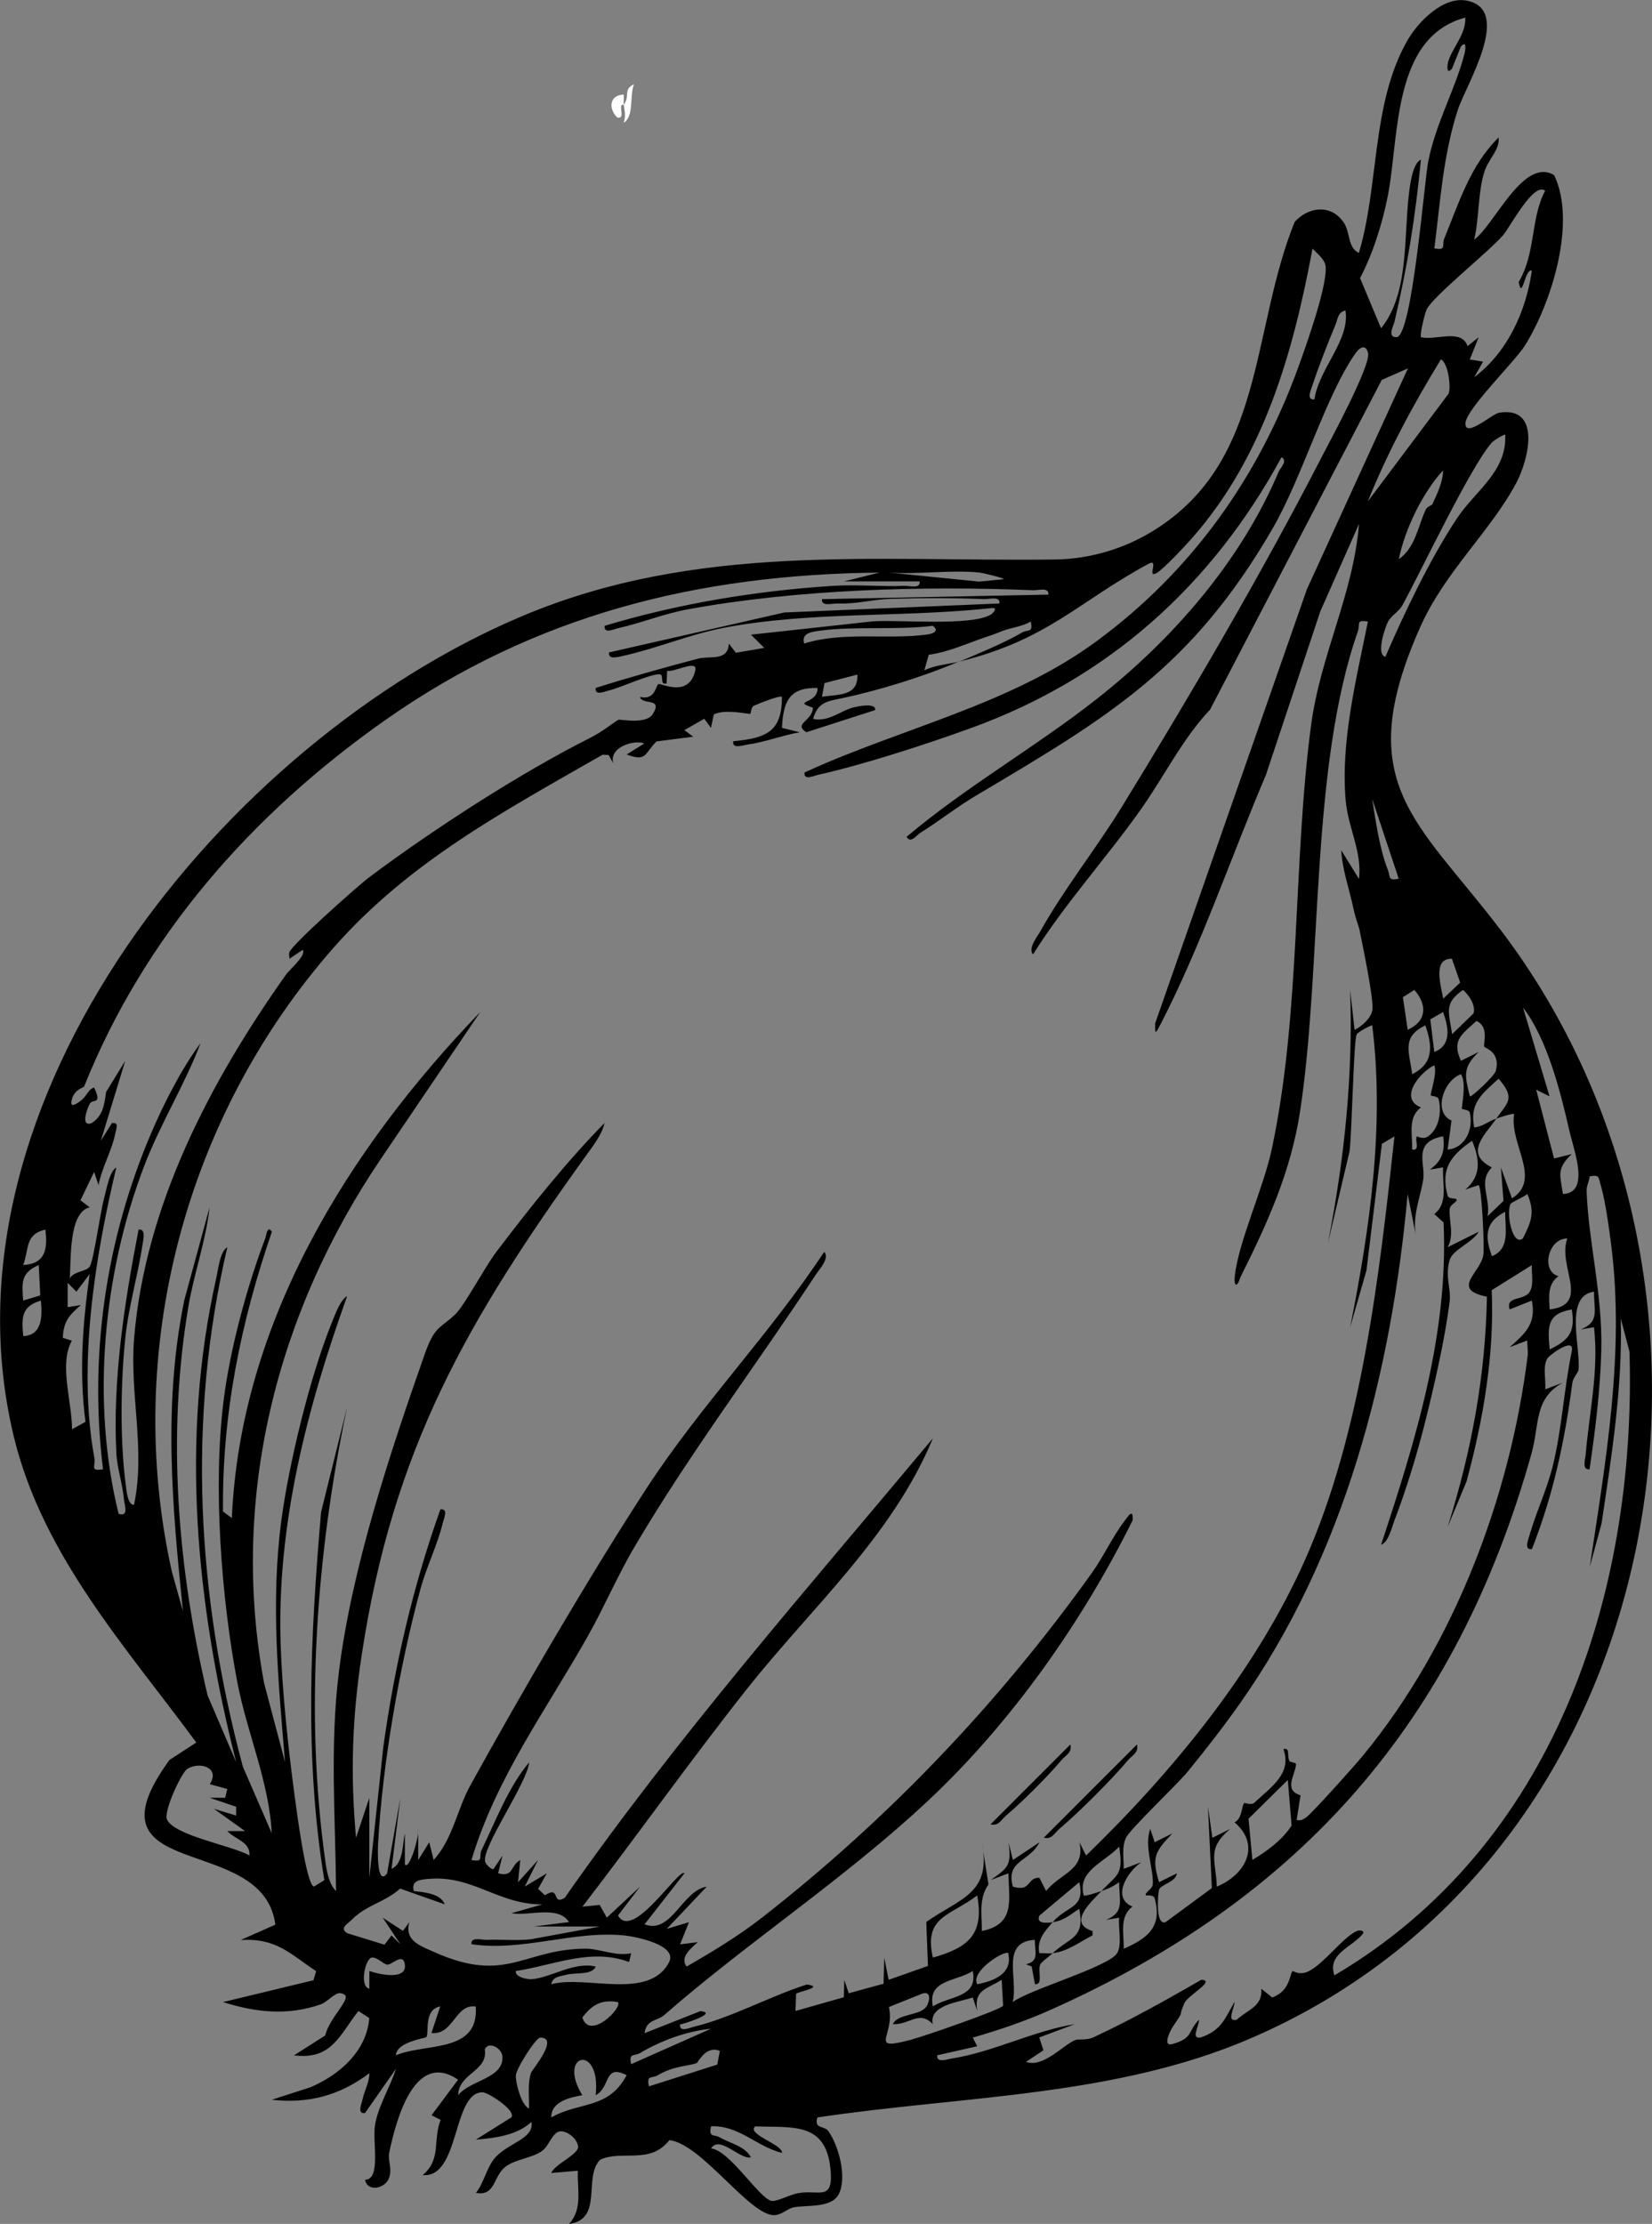 <?xml version="1.0" encoding="UTF-8"?>
<svg id="Layer_1" data-name="Layer 1" xmlns="http://www.w3.org/2000/svg" viewBox="0 0 358.26 482.06">
  <rect x="0" y="0" width="358.26" height="482.06" fill="#808080" stroke="none"/>
  <defs>
    <style>
      .cls-1 {
        fill: #fff;
      }
    </style>
  </defs>
  <path d="M311.04,53.84c2.75.51,1.58-.68,2.16-2.11,3.18-7.73,5.63-15.86,11.79-21.93.33,2.67-2.22,4.63-3.1,7.49-1.44,4.7-1.06,9.87-2.19,14.64,4.3-2.99,10.65-17.98,17.33-13.97,4.94,10.16-.57,27.78-6.36,36.98-2.23,3.55-12.94,13.92-12.88,16.93.06,3.05,5.84-2.16,7.26-2.4,9.24-1.53,6.54,10.06,3.72,15.32-5.6,10.44-15.46,19.18-20.79,31.17-15.07,33.89-.72,41.76,17.46,65.63,58.23,76.47,38.24,200.36-54.18,240.23-29.56,12.75-62.64,12.44-93.99,17.16-.81,2.55,1.49,1.75,2.33,2.91,2.3,3.16,4.15,10.13,2.29,13.73-1.57,3.03-6.8,2.31-9.68,2.83-1.36.24-2.59,1.57-4.14,1.7-5.3.42-15.79-15.38-22.89-16.26-4.29,5.42-10.21,2.04-15.02,4.25-3.77,3.76.78,12.89-6.76,13.93,3.02-3.33,1.74-7.37,1.92-11.54l-5.76.49c.69-1.91,6.06-4.07,5.81-5.78s-2.2-3.16-3.58-3.26c-1.93-.14-2.58,3.01-4.17,4.21-2.12,1.61-5.9,1.82-8.04,3.5-2.66,2.09-2.1,6.41-6.38,5.64,1.75-2.18,2.19-5.01,3.84-7.22,2.65-3.55,8.94-4.38,8.2-8.16-3.04,2.87-7.97,3.53-12.03,3.83l7.69-4.82c1.06-1.52-5.05-5.42-6.24-5.43-6.59-.06-4.87,18.63-13,17.95,4.13-3.47,2.13-7.48,3.9-11.97l-1.97-1.01,5.75-7.7c-9.43-6.47-13.45,8.71-14.94,15.84-.36,1.73.77,3.42-.08,5.57-.87,2.21-4.64,2.99-5.15.27,3.49-.06,1.58-8.09,2.15-11.81.61-3.99,3.36-8.42,4.57-12.26l-6.74,9.62c-1.76.24-.74-1.97-.54-2.94.41-1.94,1.5-3.69,1.5-5.71-6.4,4.82-13.13,6.66-21.16,5.76l8.35-2.7c6.25-2.64,12.21-7.79,12.78-15.01l-2.36-1.52c-4.14,5.29-5.8,10.64-13.96,9.61l6.75-4.3c.77-2.77,2.47-4.58,3.82-6.78.74-1.22,1.18-2.1-.49-2.39-1.19-.21-2.83,1.91-4.3,2.42-7.18,2.49-14.05,1.76-21.17-.5l19.61-4.73.58-1.97c-5.7-3.74-8.47-7.17-16.35-6.76l7.5-3.32c-2.58-20.31-42.59-8.73-22.96-35.7l5.82-3.78c-15.24-20.7-33.35-40.55-39.57-66.29-17.65-73.07,46.12-150.8,110.14-177.83,37.86-15.99,76.03-11.81,115.6-12.31,7.67-.1,15.14-2.33,21.61-6.38,24.06-15.05,20.84-43.09,30.41-66.79,3.02-3.33,7.82-3.88,10.56,0,1.6,2.25.82,5.49,3.37,6.72,4.42-14.82,2.68-32.07,10.42-45.88,2.34-4.17,7.82-9.78,12.93-8.82,10.18,1.92-.15,18.3-1.9,23.7-3.21,9.94-3.77,19.78-5.08,30.03ZM317.77,3.81c-15.87,4.24-14.29,25.75-16.78,38.54-1.16,5.97-3.23,12.58-6.04,17.93l4.56,10.89c6.09-7.56,4.89-19.62,6.03-29.08.22-1.85.77-6.73,2.61-7.48-1.2,12.37-2.92,23.09-5.74,35.16-.17.73-1.66,3.42.46,3.31,3.4-.17,6.01-33.98,6.9-38.3,1.71-8.29,5.85-15.53,7.8-23.01.2-.76.63-3.23-.75-1.69l-1.93,4.79c-1.33,1.55-1.03-.94-.77-1.71,1.08-3.16,3.8-5.77,3.65-9.34ZM335.1,41.35c-2.53-2.01-7.62,7.9-9.13,9.63-3.34,3.81-15.27,13.28-16.59,16.13-.44.94-1.55,5.67-1.22,5.99,3.3.74,8.77-1.94,10.1,1.93l2.4-1.92-1.91,4.81,2.87.47-1.91,3.38c7.24-5.46,11.24-14.31,12.49-23.09-1.49-.68-2.09,6.67-2.85,2.45,3.75-6.31,2.56-13.91,5.74-19.77ZM208.08,143.34c-8.22,3.49-17.58,6.31-25.21,7.95-3.31.71-5.47.77-6.54,4.55,3.36.67,5.84-1.71,8.62-2.46.76-.21,5.07-1.19,4.84.54l-14.92,4.8c-2.96-1.87,1.37-2.41,1.42-5.33-4.75-1.55,1.18-.74.99-4.27-6.22-.13-7.42,3.04-7.7,8.65l3.85.96c-3.7.63-7.59,2.16-11.31,2.66-1.04.14-3.33,1.05-3.12-.71,6.92-.68,10.62-1.89,10.57-9.63-.37-.39-5.04,1.44-6.07,1.92-.63.29-.67,1.71-.79,1.75-.38.14-5.37-1.11-7.9.13l-.63,2.92-1.45-1.97-4.31,2.46,1.91,1.43-7.95,1.02c-2.7,2.67-2.07,4.46-6.47,2.83l3.84-2.4c-2.63-.87-7.77,1.02-6.74,4.33l-1.03-1.81-1.3-.07c-21.22,12.16-41.89,23.15-58.3,41.79-32.22,36.6-45.76,87.37-35.12,135.25l2.42,8.63c-2.34-22.65-4.36-44.96.31-67.53l5.46-20.03c-.83,7.42-3.43,14.44-4.65,21.8-4.64,27.94-2.27,56.55,4.22,84.01l6.2,14.47c-8.72-34.3-12.18-70.05-4.33-104.9.4-1.77.81-5.87,2.41-6.72-8.81,37.44-6.56,75.65,3.37,112.59l6.26,14.42c-.55-11.02-5.39-21.92-7.42-32.5-3.53-18.39-5.35-42.67-3.03-61.2,1.4-11.25,5.03-24.65,9.04-35.24.26-.69.44-2.96,1.44-1.43-6.78,19.71-10.83,39.64-10.6,60.63l1.92,1.42c1.84-42.37,25.28-80.03,53.88-109.7l-21.56,31.84c-22.65,33.45-32.81,73.49-25.32,113.69l4.54,17.1c-1.49-17.54-3.13-34.74-.82-52.3,1.64-12.43,6.24-31.37,10.94-42.94.65-1.59,1.84-5.01,3.34-5.78-8.7,24.22-15.29,49.54-14.42,75.53.34,10.15,1.64,22.47,3.01,32.59.41,3.03,2.52,19.49,4.21,19.86l2.26-1.4c-4.38-26.38-3-53.25-.71-79.78l5.64-22.73c-6.66,31.46-9.25,66.54-4.7,98.53.29,2.06.76,4.84,2.31,6.35-.14-15.97-1.37-31.54.61-47.49,2.81-22.64,11.1-47.54,18.63-68.94,2.21-6.28,3.42-5.47,6.69-8.67,1.93-1.89,6.44-10.31,8.78-13.39,7.3-9.63,15.08-19.4,23.49-27.98-.47,2.42-2.56,5.05-4,7.06-25.68,35.7-41.84,63.42-48.64,108.22-2.08,13.68-2.48,25.84-1.23,39.65l2.88-8.66v17.32l3.02-28.25c2.44-17.62,6.43-34.89,12.39-51.61,1.79-.22.76,1.96.52,2.93-1.11,4.66-3.57,9.63-4.86,14.39-4.55,16.78-8.24,37.93-9.18,55.29-.06,1.02-.31,9.31,1.96,6.3l2.88-16.36-1.91,15.39c2.61-1.2,2.33-5.31,2.89-7.69v6.73c1.01,1.3,3.2-6.4,2.89-7.69v6.72s2.39-3.85,2.39-3.85l.96,3.85c4.2-4.64,5.09-11.01,7.91-16.1,11.11-20.12,25.78-45.33,38.37-64.64,11.52-17.67,26.75-33.41,38.41-51.08,1.28,1.33-1.06,3.78-1.81,4.92-12.97,19.73-27.21,38.51-39.25,58.9-3.74,6.33-6.65,13.2-10.25,19.58-9,15.92-19.82,30.57-25.18,48.42,2.78.54,1.54-.8,2.17-2.11,3.06-6.32,5.86-13.76,10.33-19.05-.36,4.41-10.3,18.37-9.54,21.51.15.6,1.43,1.85,1.83,1.58l1.94-2.89-.95,3.84c3.44.9,2.55-1.63,4.8-2.88l-.48,4.81,4.33-4.81-2.88,5.76,4.8-2.88-1.9,3.37,1.48,1.39c3.5-2.25,1.33,2.34,4.3.55,24.43-34.99,52.57-66.94,79.84-99.61-8.82,21.27-26.4,36.73-40.38,54.4-12.21,15.43-23.62,31.54-35.63,47.13l3.74-.38,1.55,2.76,7.21-6.72-4.78,6.25c3.2,5.66,13.22-10.41,14.41-9.14l-8.66,11.06c5.84,2.24,8.19-7.35,13.48-8.16l-8.66,9.14,4.81-1.44-1.92,4.8,3.84-.48c-1.36,1.26-4.02,3.27-2.41,5.29,5.64-3.26,11.19-6.59,16.34-10.61,27.38-21.36,51.35-46.51,71.54-74.73,2.56-3.58,4.4-7.72,7.06-11.22.68-.89,1.94-3.03,1.77-.16-10.95,22.03-26.25,43.78-44.24,60.66-18.06,16.95-39.51,30.97-57.37,46.6-1.49,1.3-3.84.87-4.23,3.9l12.08-4.77c4.25.36-4.32,2.99-4.37,2.87-.22,1.79,1.96.76,2.93.52,8.09-1.93,16.54-6.62,24.54-9.17,4.06.55-2.04,1.57-2.32,2.03l-.13,3.71,10.48-2.98.1-3.75.96,2.89,7.56-2.07.14-5.64.96,4.8,8.52-3.01-.36-9.54c7.43-5.2,14.25-6.14,12.05-17.27l1.44,9.14c-2.17,3.08-1.4,6.51-1.44,10.09,7.23-1.42,5.9-6.61,5.76-12.5l-3.83,1.45c3.75-2.64,4.56-3.17,3.85-8.18l.96,3.84,5.76-3.84c-2.18,4.32-7.37,3.85-5.77,9.62,4.04,1.21,2.99-2.03,5.75-1.92l1.46,2.86c3.09-3.9,8.56-4.46,7.23-10.56l1.43,2.88c18.77-18.16,36.79-40.05,47.5-64.12,12.27-27.57,16.15-61.92,19.38-91.76l-2.72,1.6-3.35,27.44-3.54,12.33c4.29-21.53,7.49-43.63,4.79-65.43-.17-.13-3.01,1.36-3.36,1.92-.68,1.08-1.02,21.17-1.56,25.38l-4.68,19.85c3.56-18.18,5.47-36.3,4.81-54.84l.96,8.66c1.61-.77,3.63-2.59,3.87-4.38.31-2.35-2.1-13.82-2.8-17.3-.2-.97-.79-2.2-1.29-4.53-.89-4.21-2.41-8.37-2.68-12.74l3.86,6.24c.7-5.85-2.34-11.1-2.87-16.85-1.18-12.76,2.3-26.5,4.8-38.95-2.67-.47-1.63.54-2.17,2.1-10.4,29.68-7.69,72.11-12.52,103.96-2,13.18-7.11,24.38-12.98,36.11-.73,2.35-1.42,1.88-1.2-.23.77-7.45,6.22-19.1,8.03-27.6,6.33-29.8,4.56-61.85,8.48-91.6,2.05-15.6,9.15-28.42,10.44-43.92l-8.41,19-11.77,35.38c-7.49,17.6-14.11,37.17-22.88,54.11-1.07,2.06-1.21,2.32-1.16-.2l32.92-94.13,21.9-47.86-5.67,2.5-37.25,71.49c-5.82,6.09-9.96,14.47-14.98,21.58-7.54,10.67-16.43,20.34-23.4,31.45-1.18-1.31.96-3.87,1.64-5.09,4.93-8.87,12.07-17.87,17.53-26.74,14.96-24.35,30.32-50.54,43.4-75.92,1.92-3.72,10.74-19.93,10.08-22.61-.49-2-1.79-1.25-2.75.11-6.42,9.16-11.57,26.94-17.92,37.9-17.49,30.18-35.5,40.85-64.3,57.91-4.16,2.46-8.01,5.53-12.12,8.09-.82.51-2.09,2.41-2.98.87,13-10.97,27.95-19.42,41.29-29.92,16.38-12.88,31.15-29.74,39.37-49.16.37-.88,2.09-2.45.65-3.2-15.13,27.8-37.52,47.91-67.35,58.71-9.81,3.55-23.09,7.87-33.17,10.14-.98.22-3.13,1.29-2.92-.52,21.06-9.67,44.61-14.64,63.4-28.5,20.52-15.12,34.99-35.4,43.66-59.3,1.5-4.13,7.04-19.47,5.78-22.58-.48-1.19-1.78-2.24-2.68-3.17-4.22,22.61-10.53,44.93-25.96,62.56-1.5,1.71-6.13,6.69-7.72,7.68-2.5,1.54.61-3.26-1.9-1.91-15.39,8.33-21.76,16.42-40.91,21.16,3.79-1.61,9.66-4.02,13.5-6.27,1.25-.73,2.43.17,1.89-2.39-1.87,1.11-4.03,1.27-6.01,2-1.3.48-1.61.68-3.6,1.33-4.17,1.38-8.1,3.28-12.52,3.88l-.95,3.37c2.49-1.19,5.17-1.3,7.69-1.92ZM285.05,86.56c.98-6.67,7.74-12.81,6.74-19.24-1.65.26-1.69,1.92-2.18,3.1-1.61,3.81-3.77,9.35-5.04,13.25-.31.94-1.32,3.09.49,2.9ZM296.62,108.7l17.54-23.38c.55-1.57-.13-6.72-1.68-7.41-6.02,9.8-11.54,20.08-15.86,30.79ZM300.44,142.37c4.1-9.53,9.81-21.46,15.6-30.12,3.93-5.88,10.79-10.1,10.39-17.99-.18-.23-2.46,1.17-2.91,1.68-4.6,5.17-15.16,27.54-19.37,35.22-.79,1.43-2.46,2.29-3.14,3.59-.56,1.07-2.7,7.12-.57,7.62ZM310.64,109.28c1.03-2.24,2.28-4.82,2.31-7.32-4.48,4.87-8.28,12.77-9.6,19.24,3.59-2.43,4.2-7.31,5.86-10.76.32-.67,1.29-.87,1.43-1.16ZM199.41,126.02h-16.36l7.69-1.91c-39.49.42-74.71,9.17-107.11,31.92-29.25,20.54-52.42,47.11-65.4,79.51-.07.17-2.03.61-2.6,2.61s.5,1.42,1.61.65c1.75-1.22,1.72-2.61,3.17-3.07,1.81,3.94-.27,2.3-.95,3.54-.51.92-2.15,5.2.47,4.15,2.47-1.67,2.7-4.06,3.08-6.73l4.14-6.72-5.29,17.31,2.42-3.84c1.58-.26.93,1.2.74,2.17-.73,3.75-2.96,7.52-3.65,11.29l-.96-2.88-2.96,6.16,2,1.52c-4.63,1.11-3.99,11.45-4.33,15.41.85-1.58,3.69-1.47,4.36-2.6.87-1.46,2.25-11.73,3.13-14.92.49-1.75,1.1-5.64,2.61-6.52-4.66,19.59-8.42,42.98-4.75,63,.31,1.69-1.08,2.88,1.87,2.42-3.05-24.87.63-49.84,10.42-72.82,2.73-6.4,6.64-14.09,10.74-19.56-3.51,9.18-8.75,17.5-12.26,26.7-8.87,23.25-11.51,51.12-5.52,75.31,2.31.79,1.25-2,1.16-3.09-.26-3.12-1.48-6.89-1.64-9.92-.85-16.09,1.76-32.86,4.81-48.58,1.66-.25,1,2.25.85,3.26-.98,6.63-3.04,13.45-3.74,20.33-.99,9.76-1.16,21.95.1,31.63.14,1.04.37,4.5,1.8,4.44,2.54-12-.97-23.98.02-36.07,2.38-28.92,16.62-55.83,32.87-78.76.96-1.35,4.56-4.32,3.68-5.46l-2.87,1.92c.03-.46-.17-1.01,0-1.43.72-1.82,14.83-14.38,17.39-16.3,13.66-10.22,32.61-22.5,47.81-30.14,3.03-1.52,5.01-3.32,6.14-3.93.35-.19,5.99,1.12,7.46-1.24,2.31-3.7-2.32-1.83-2.77-3.73,3.24.83,3.38-2.32,3.97-2.75.49-.36,6.66,3.19,8.04-3.05.52-2.35-4.69.55-6.12.15l-.12,2.74c-1.63.44-.45-1.91-1.49-1.98-1.94-.14-8.4,2.87-10.96,3.49-.97.23-3.15,1.26-2.93-.53,7.29-2.31,14.67-4.36,22.08-6.32,2.83-.75,6.59.65,6.8-3.31l1.52,2,6.16-1.05-2.88-2.87,26.47-2.89c5.79-.38,21.24,1.08,25.5-1.44.46-.27,1.6-1.42.46-1.46-19.14,2.13-39.23.67-58.26,4.29-7.35,1.4-14.79,4.54-21.83,6.08-.97.21-3.38.97-3.13-.73l38.02-8.66,46.65-1.95c.22-1.68-2.18-.9-3.35-.95-6.48-.27-13.77-.25-20.26-.05-3.95.12-7.22,1.14-11.51,1.01-1.16-.04-3.58.71-3.35-.95l49.07-.98c.22-1.68-2.18-.9-3.35-.95-24.1-.99-51.09-.19-74.79,4.13-5.23.95-10.06,2.96-15.16,4.1-.98.22-3.13,1.29-2.92-.52,15.91-4.79,32.9-7.61,49.56-8.66,5.1-.32,10.29.2,15.4,0,1.18-.05,3.57.73,3.36-.96ZM212.41,124.1c-6.27-.61-13.36.45-19.73,0l19.68,1.97,5.35-.53c0-.27-4.82-1.4-5.3-1.44ZM202.3,135.65c-7.67.98-17.04.03-24.46,1.06-1.67.23-4.13.43-3.44,2.78,8.39-2.64,17.85-.82,26.47-1.92,1.33-.17,3.01-.72,1.42-1.92ZM185.94,146.23l-7.13,1.83-.56,2.97c3.67-.56,7.87-.07,7.69-4.8ZM303.34,190.49l-5.76-17.31c.73,4.72,1.66,11.02,3.4,15.39.62,1.55-.09,2.35,2.36,1.92ZM314.87,207.82c-4.35-.14-2.28,6.09-1.9,8.66l3.69-3.5-1.79-5.15ZM305.28,223.21c4.09-1.82,4.33-5.34,1.44-8.64l-2.48,1.59,1.04,7.05ZM314.9,224.18l4.67-4.53c.46-1.79-.96-3.89-2.27-5.07-4.41,2.95-2.97,5.08-2.4,9.6ZM338.95,258.81c5.97-.21,2.35-9.52,1.45-13.48-1.96-8.58-4.85-20.13-10.11-26.93l5.75,19.24-2.89-1.43,3.87,14.9,3.84-.95c-3.33,3.17-2.55,4.39-1.92,8.65ZM312.95,219.37l-2.77,1.59.87,7.07c3.94-1.53,3-5.61,1.9-8.66ZM321.89,226.88c-.29-.65,1.13-4.31-1.7-5.58-3.1,2.88-5.46,4.13-3.36,8.64l3.84-1.91c-3.52,3.39-3.03,5.11-1.91,9.61.29.3,5.33-4.41,5.62-5.5,1.12-4.13-2.34-4.92-2.49-5.26ZM306.24,232.84c4.72-2.32,4.42-6.13,2.87-10.58-5.32,2.57-3.42,5.87-2.87,10.58ZM310.31,237.47c-.21-.47,1.48-4.98.72-6.56-3.24,1.62-7.75,7.23-2.88,9.13-2.94,2.22-1.79,5.9-1.91,9.14,1.84.28.52-1.94,1.02-2.83.06-.1,1.29.72,2.34.03,2.51-1.65,3.06-5.33,2.39-8.11-.17-.71-1.62-.67-1.68-.81ZM317.05,240.37c-.15-.35,1.08-5.74-.24-7.53-3.89,1.47-6.02,8.38-2.03,10.04l-.84,6.31c3.9-.36,5.64-4.54,4.8-8.02-.17-.69-1.63-.66-1.69-.8ZM324.51,242.46c2.4-3.46,4.25-4.31.48-8.64-3.47,3.21-6.38,5.23-5.29,10.56,1.81-.15,2.92-1.27,4.81-1.92-2.45,3.53-7.1,7.51-.97,10.6-3.13,3.05-.21,6.53-.94,10.57l3.45-3.32-.56-7.26,2.4,6.71c6.57-4.11-.61-11.81.47-18.27-.23-.24-3.13.72-3.84.97ZM312.96,246.31c-6.64,1.2-3.85,5.92-4.29,9.18-.53,3.89-2.61,8.19-1.49,12.95l-1.91-9.61c-3.53,38.87-13.7,78.25-36.36,110.39-3.53,5.01-7.39,9.97-11.27,14.72-2.35,2.88-12.62,12.57-13.47,14.44-.96,2.13-.42,4.5-.49,6.72l3.83-1.45c-3.18,2.19-6.46,7.76-1.92,9.62-2.95,2.23-1.79,5.91-1.91,9.15,5.08-2.22,8.46-4.7,6.73-10.93-.25-.89-1.85-.57-1.91-.65-.36-.54,1.38-1.35,1.48-2.32.32-3-1.93-8.37-.53-12.08l.96,2.88,3.84-1.91c-3.69,3.86-4.6,5.15-2.88,10.57l3.84-1.91c-.16,1.89-3.56,2.42-3.86,3.56-.23.87-.83,7.87,1.44,7l10.02-7.37-.85-17.63.96,6.73,3.84-1.91c-5.12,4.39-3.09,6.5-2.88,12.5,6.51-2.72,9.5-9.16,3.84-13.94,1.66-.75,1.52-3.49,2.08-4.16.14-.16,1.53.56,2.25-.12,3.69-3.45,8.18-6.32,6.27-11.62,1.57-.26.7,1.37,1.31,2.58.19.39,1.45.31,1.43.72-.08,2.16-2.85,5.61.98,6.73l-.84,5.35c.96.22,1.25-.08,1.93-.46,1.13-.64,10.88-11.58,12.47-13.52,19.84-24.11,31.88-56.13,35.68-86.53.14-1.11-.1-2.3-.05-3.42l-3.83,1.45c3.39-3.02,5.79-5.06,4.8-10.1l-4.8,1.92c-1-2.99,3.12-1.8,4.34-3.83.94-1.57.36-4,.46-5.78l-8.7,5.44c.6,13.91-1.82,28.01-5.47,41.48l-4.09,9.84c5.16-16.39,8.21-32.71,8.52-49.91-8.11-1.63-1.17-5.26-.75-9.24.2-1.94-.36-14.47-1.05-14.95l-2.88.96c3.53-2.91,3.12-6.68,1.45-10.57-4.47,3.14-6.89,5.9-5.3,11.88.26.98,2.28.32,1.93,1.1-.21.46-1.42.92-1.49,1.88-.18,2.41,1.08,5.56-.43,8.22l6.73-3.36c-1.27,2.33-5.66,3.86-6.31,6.17-1.02,3.62.36,6.15.02,8.89-1,8.23-3.47,18.85-5.53,27-1.67,6.6-4.01,14.16-6.44,20.51-.56,1.47-1.32,4.8-2.9,5.27,7.45-22.52,14.66-45.74,13.55-69.84l-2.01-1.84c3.14-2.44,1.67-6.61,1.91-10.11l-2.87.48c2.63-1.89,3.33-3.98,2.88-7.22ZM267.74,433.96c-.07,1.43-1.86,4.4.47,3.84,2.33-2.2,5.66-2.84,5.32-6.72l2.37,1.9c3.93-1.47,3.69-4.89,4.41-5.72.11-.13,1.36,1,3.34.1,3.29-1.49,7.55-7.41,10.57-8.79.42-.19,1.58-.24,1.43.47-2.19,2.95-7.96,4.42-6.26,9.14,47.44-27.98,65.53-82.2,63.99-135.18l-1.9-7.22c.4,14.95-1.97,29.74-4.16,44.44l-2.57,9.44c3.48-23,7.6-46.31,4.68-69.64-.46-3.67-1.29-9.77-2.3-13.15-.5-1.69-.19-2.26-2.38-1.89-.12,1.1-.71,2.05-.67,3.19.42,11.26,3.5,22.41,3.18,34.66-.23,8.6-1.31,17.16-2.54,25.65-1.73.21-.93-2.16-.84-3.24.78-9.15,2.87-18.08,1.8-27.55l-2.87.48c4.2-1.67,2.81-4.24,2.88-8.18-6.52.86-2.89,12-3.36,16.85-.08.78-1.19,1.73-1.35,2.93-1.65,12.57-4.11,24.21-8.77,36.02-1.75.24-.8-2.01-.54-2.94,1.41-4.96,3.77-9.83,5.08-15.14,2.02-8.19,2.39-16.57,4.11-24.78.73-3.37-4.87.83-5.27,1.49-1.09,1.78-.31,4.69-.48,6.73l3.83-1.45c-6.3,3.38-5.07,9.16-6.8,15.33-16.32,58.25-50.12,96.48-104.48,120.7-5.39,2.4-11.03,4.31-16.7,5.94l.96,1.88-8.66,1.95c-.23,1.74,2.09.87,3.12.71,8.88-1.37,17.8-6.03,26.7-7.45l-7.7,2.88.9,2.79-3.78,2.5c3.65,1.35,7.87-3.48,10.57-4.68.92-.41,2.4.14,4.17-.69,7.9-3.68,15.72-8.07,23.28-12.42,3.25.13-2.92,3.34-3.68,5.09-1.53,3.54.26,1.02-2.49,5.07-.59.87-2.33,4.4-.11,3.77,4.59-1.29,3.26-2.71,5.79-5.29-.03,1.54-1.91,4.37.46,3.83,4.41-1.56,5.1-4,7.24-7.68ZM330.27,268.43c1.8-3.6,2.65-5.62.97-9.61-.74.58-3.42,1.78-3.62,2.12-1.08,1.82.36,9.38,2.66,7.49ZM323.56,272.29c4.04-1.66,2.79-6.04,2.87-9.62-4.39,2.21-4.48,5.35-2.87,9.62ZM5.03,274.21c4.84-.25,5.34-3.49,4.8-7.69-4.48,1.1-3.47,4.15-4.8,7.69ZM339.9,268.45c-4.26-.01-5.75,7.16-1.92,8.17-2.44,1.77-2.04,4.48-1.92,7.22,9.09-1.07,1.59-9.43,3.84-15.39ZM8.73,280.8l-.33-6.58c-3.87,1.63-3.68,3.83-3.37,7.69l3.69-1.11ZM19.46,276.14l-2.89,3.84-1.9-1.91v5.28s2.87-.47,2.87-.47c-2.51,2.18-3.76,3.48-3.92,7.11l1.97.61c-2.85,5.08.03,13.18.03,19.21l2.92-1.61c-1.42-10.74-.61-21.36.91-32.07ZM5.04,289.61c4.22-.17,4.12-4.44,3.83-7.69-4.26,1.23-4.2,3.72-3.83,7.69ZM340.87,283.84c-5.46.93-5.24,3.78-4.8,8.66,4.2-2.01,5.59-3.76,4.8-8.66ZM45.49,386.74c2.33-3.57-2.14-5-4.87-3.32-1.22.75-5.29,9.32-4.37,11.07,1.83,3.46,14.06,5.56,17.85,7.7.24-2.97-3.25-3.53-4.8-5.29h3.84s-6.73-4.81-6.73-4.81l4.8,1.45v-1.91s-5.76-1.95-5.76-1.95h3.38s.46-1.9.46-1.9l-3.8-1.04ZM271.6,403.16c3.21-1.94,6.39-4.24,8.5-7.44l-.82-9.89-8.52,8.4.84,8.93ZM238.87,409.9c3.48-3.69,4.8-3.4,3.84-9.62-3.25,3.46-9.18,5.26-7.68,10.58.22.26,3.13-.72,3.84-.96-2.31,2.45-7.44,6.94-1.93,8.68v.93c-2.76,1.41-5.41,3.48-8.65,3.87,3.77-3.54,7.03-3.12,5.76-9.62-2.05,1.28-3.16,2.51-5.76,2.89,3.18-3.69,7.11-2.91,5.76-8.66l-8.64,7.23c-.8,1.94,1.82,1.58,2.88,1.43-1.71,1.98-3.5,3.86-2.89,6.73.94-.05,1.95.12,2.89,0-.8.75-2.53,1.92-2.74,2.53-.51,1.49.72,4.3-1.1,4.2l-.72-3.86-1.23-.47c2.96-.74,1.88-2.61,1.93-5.29-7.52.41-3.58,8.34-4.8,13.47,3.63-2.71,20.85-7.66,22.62-10.57,1.15-1.89.21-5.48.46-7.71l-2.87.48c4.19-1.67,2.81-4.25,2.87-8.18-1.36.96-2.26,1.39-3.84,1.92ZM130.13,417.6h-14.43l7.7-.97c-2.37-3.73-8.75-1.22-12.5-1.92l6.73-1.91c-9.48.06-15.08-6.33-24.54-5.54-1.79.15-4,.25-3.36,2.64,2.21.29,5.74.47,6.74,2.89l-9.71-3.42c-3.23,2.96-7.28,3.51-10.51,6.78-.93.94-2.68,1.77-.95,2.89l8.08,2.49,1.53-2,1.93,1.92-3.83-5.76,4.38,2.85,1.37-1.88c-1.09,4.04,2.39,5.13,5.52,6.52,15.5,6.89,19.2-.64,32.55-.79,3.19-.04,6.6,1.72,10.05,1l-.46,1.9c-8.21-3.11-16.45.72-24.55,1.95-.23,1.36,2.61,1.83,3.36,1.78,4.1-.26,9.22-3.88,13.95-2.75-.69,1.91-4.6,1.27-6.32,1.77-1.32.38-2.98.32-3.3,2.06,7.46-2.04,21.25,3.62,25.55-4.81,1.9-3.72-7.39-5.52-9.68-5.76-11.06-1.12-21.97,3.54-33.18,1.9-.23-1.68,2.19-.91,3.35-.95,3.17-.12,6.35.23,9.52-.12l15.03-2.77ZM202.31,424.33c7.64-2.15,11.17-5.01,9.61-13.47-5.87,4.48-11.67,4.49-9.61,13.47ZM218.66,423.38c-.68-.77-8.31,3.9-6.73,6.73,3.64-.73,7.71-2.27,6.73-6.73ZM80.1,427.22c1.63.64,8.26,2.23,7.69-1.43-.42-2.7-2.87.28-3.88.06-.93-.2-2.02-1.62-3.31-1.52-1.4.25-2.71,6.26-.51,6.74l.02-3.85ZM202.31,434.92c3.45-2.32,9.88-1.81,8.64-7.7-3.45,2.32-9.88,1.81-8.64,7.7ZM217.54,434.76l-.31-5.61c-3.13,2-6.09,2.08-5.31,6.72l-.96-2.89c-3.05,1.03-9.56,1.63-8.67,5.78-2.95-3.13-4.98.17-8.65,0,.98-2.3,5.88-1.8,7.25-3.8.76-1.11,1.13-3.52-.88-2.82l-7.23,2.9c1.37,6.34-4.7,9.59,4.72,7.11,2.69-.7,19.48-6.48,20.03-7.39ZM133.97,433.96c-3.59-.59-5.6.61-7.68,3.36,1.61,5.12,8.92-2.29,7.68-3.36ZM93.56,440.68l1.91-5.76c-3.64.63-2.38,5.85-3,6.62-.27.33-6.41,1.01-6.62,3.96,6.55-2.72,18.05-.39,17.32-10.57-4.51-.61-4.75,6.21-9.62,5.76ZM154.18,439.74c-5.44.61-10.73,2.53-15.42,5.3-1.24.73-2.43-.17-1.89,2.39l17.31-7.68ZM114.72,457.05c.09-2.57-.37-5.23.44-7.75.21-.65,6.25-7.69,1.98-7.62-.92.01-5.16,6.61-5.27,8.21-.1,1.43,1.16,6.45,2.86,7.16ZM99.35,454.16c2.62-3.29,9.71-3.57,9.62-8.23-.04-2.02-3.05-3.57-3.83-1.71.72,4.81-5.66,5.1-5.79,9.94ZM156.11,444.55c-3.04-1.26-4.71,2.5-4.99,2.62-1.51.67-4.87.53-8.51,2.68-1.24.73-2.43-.17-1.89,2.39l14.83-4.72.56-2.97ZM129.18,454.16c1.22-11.29-8.47-9.1-2.9-.01-2.64.49-6.8,1.38-6.72,4.82,6.28-3.53,12.32-1.66,16.34-9.15-5.01-2.54-3.41,2.62-6.72,4.33ZM169.58,466.66c-5.47-1.34-9.37-6.05-15.39-5.76-.53,2.56.64,1.66,1.89,2.39,2.21,1.29,5.49,1.9,6.76,4.33-2.49.52-6.7-4.87-8.65-1.93,4.06.39,10.45,10.85,13.11,11.37,1.12.22,3.99-1.34,5.72-1.66,4.61-.86,7.78,1.95,7.08-5.26-1.02-10.44-8.56-8.85-16.29-9.24-2.09,1.69,6.01,3.95,5.77,5.76Z"/>
  <path class="cls-1" d="M135.27,22.72c1.45-1.93-.22-3.32,2.22-4.45-1.04,2.59.11,6.79-2.22,8.35.47-1.6.2-2.45,0-3.9-.03.04-.43-.08-.48.06-.4,1,.68,2.96-.9,2.72-1.97-1.88-1.8-4.89,1.38-5,.08.72-.1,1.52,0,2.22Z"/>
  <path d="M226.36,398.34l20.2-20.2c.42,1.8-1,2.29-1.91,3.37-3.64,4.32-10.6,11.27-14.92,14.92-1.08.91-1.57,2.33-3.37,1.91Z"/>
  <path d="M214.81,395.45l17.31-17.31c.42,1.8-1,2.29-1.91,3.37-2.96,3.52-8.51,9.06-12.03,12.03-1.08.91-1.57,2.33-3.37,1.91Z"/>
</svg>